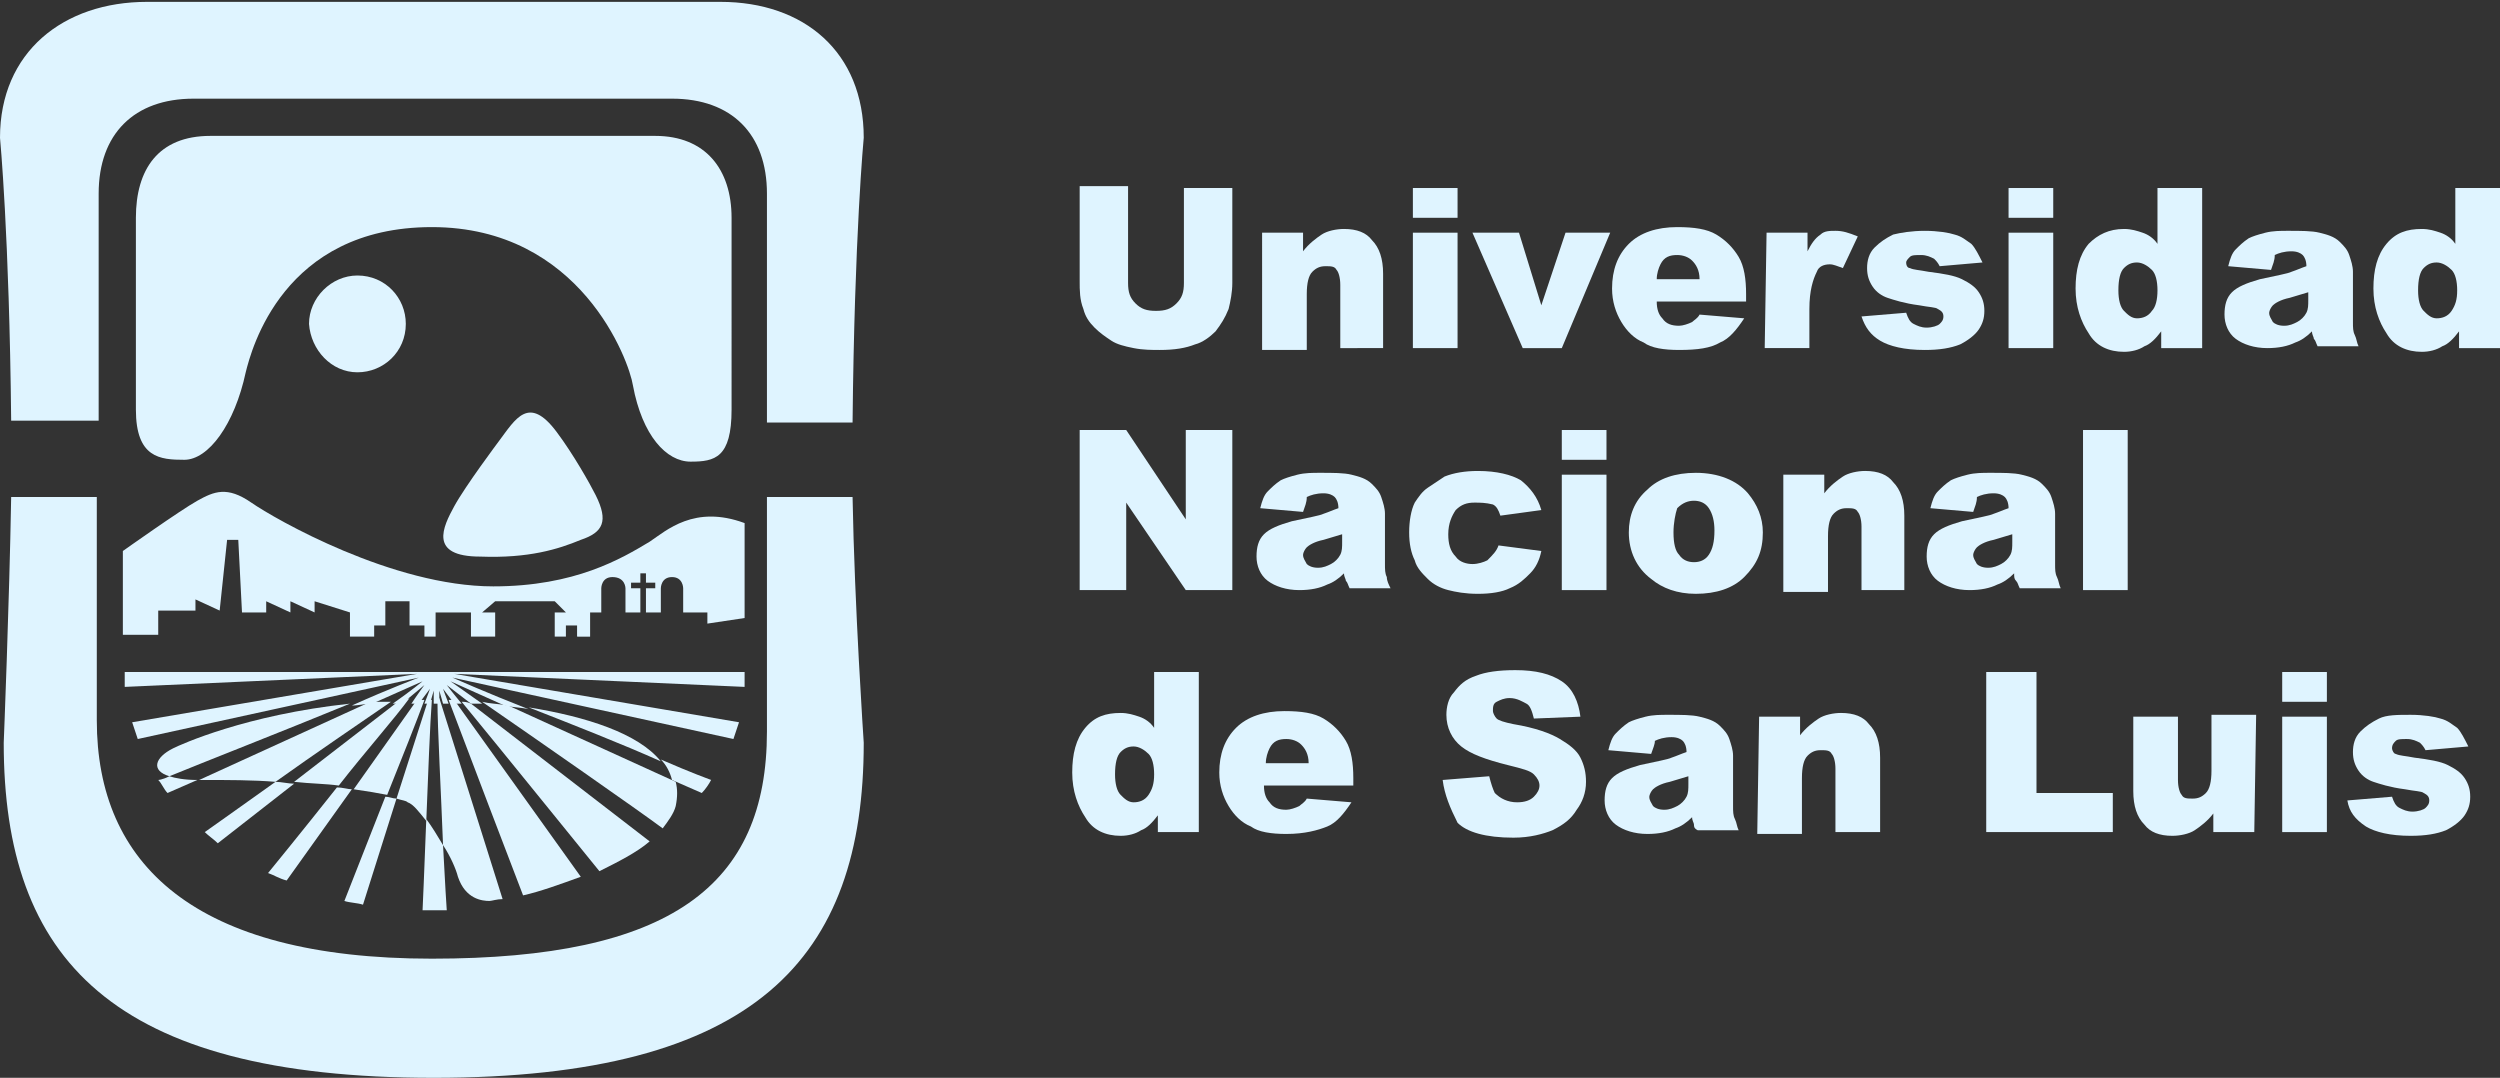 <?xml version="1.0" encoding="utf-8"?>
<!-- Generator: Adobe Illustrator 26.4.1, SVG Export Plug-In . SVG Version: 6.00 Build 0)  -->
<svg version="1.1" id="Layer_1" xmlns="http://www.w3.org/2000/svg" xmlns:xlink="http://www.w3.org/1999/xlink" x="0px" y="0px"
	 viewBox="0 0 134.3 57.9" style="enable-background:new 0 0 134.3 57.9;" xml:space="preserve">
<rect x="0" y="0" width="134.3" height="57.9" fill="#333333" stroke="none"/>
<style type="text/css">
	.st0{fill:#DFF4FF;}
	.st1{enable-background:new    ;}
</style>
<g>
	<g>
		<path class="st0" d="M11.3,7.3c-2.8,0-4,1.8-4,4.4V22c0,2.6,1.3,2.7,2.6,2.7s2.7-1.9,3.3-4.7c0.3-1.2,2-7.8,10-7.8
			s10.6,7.2,10.8,8.5c0.5,2.7,1.8,4.1,3.1,4.1s2.2-0.2,2.2-2.8V11.7c0-2.6-1.4-4.4-4.1-4.4L11.3,7.3L11.3,7.3z"/>
		<path class="st0" d="M19.2,20c1.4,0,2.6-1.1,2.6-2.6c0-1.4-1.1-2.6-2.6-2.6c-1.4,0-2.6,1.2-2.6,2.6C16.7,18.8,17.8,20,19.2,20"/>
		<path class="st0" d="M26.8,23.7c0,0-1.8,2.4-2.4,3.5s-1.4,2.7,1.4,2.7c2.6,0.1,4.2-0.4,5.4-0.9c1.2-0.4,1.5-1,0.8-2.4
			c-0.3-0.6-1.2-2.2-2.1-3.4C28.4,21.2,27.7,22.5,26.8,23.7"/>
		<path class="st0" d="M6.6,29.6c0,0,3.1-2.2,4-2.7c0.9-0.5,1.6-0.8,2.9,0.1s7.6,4.5,13,4.5c4.4,0,6.9-1.5,8.4-2.4
			c0.9-0.6,2.4-2,5.1-1v5.1l-2,0.3v-0.6h-1.3v-1.3c0,0,0-0.6-0.6-0.6s-0.6,0.6-0.6,0.6v1.3h-0.8v-1.3h0.5v-0.3h-0.5v-0.5h-0.3v0.5
			h-0.5v0.3h0.5v1.3h-0.8v-1.3c0,0,0-0.6-0.7-0.6c-0.6,0-0.6,0.6-0.6,0.6v1.3h-0.6v1.3H31v-0.6h-0.6v0.6h-0.6v-1.3h0.6l-0.6-0.6
			h-3.2l-0.7,0.6h0.7v1.3h-1.3v-1.3h-1.9v1.3h-0.6v-0.6H22v-1.3h-1.3v1.3h-0.6v0.6h-1.3v-1.3l-1.9-0.6v0.6l-1.3-0.6v0.6l-1.3-0.6
			v0.6H13L12.8,29h-0.6l-0.4,3.8l-1.3-0.6v0.6h-2v1.3H6.6V29.6L6.6,29.6L6.6,29.6z"/>
		<path class="st0" d="M11,44.7c0.2,0.2,0.5,0.4,0.7,0.6l4.1-3.2c-0.3,0-0.7-0.1-1-0.1C12.7,43.5,11,44.7,11,44.7"/>
		<path class="st0" d="M8.5,41.9c0.2,0.2,0.3,0.5,0.5,0.7l1.6-0.7c-0.7,0-1.2-0.1-1.5-0.2C8.7,41.9,8.5,41.9,8.5,41.9"/>
		<path class="st0" d="M14.4,46.9c0.3,0.1,0.6,0.3,1,0.4l3.5-4.9c-0.2,0-0.5-0.1-0.8-0.1C16.2,44.7,14.4,46.9,14.4,46.9"/>
		<path class="st0" d="M37.7,42.6c0.2-0.2,0.4-0.5,0.5-0.7c0,0-1.1-0.4-2.7-1.1c0.3,0.3,0.5,0.7,0.6,1.1L37.7,42.6z"/>
		<path class="st0" d="M18.5,48.4c0.3,0.1,0.7,0.1,1,0.2l1.8-5.7c-0.2,0-0.4-0.1-0.6-0.1C19.6,45.6,18.5,48.4,18.5,48.4"/>
		<path class="st0" d="M40,36.1H6.7c0,0.3,0,0.5,0,0.8l15.7-0.7L7.1,38.8c0.1,0.3,0.2,0.6,0.3,0.9l15.1-3.3c0,0-1.6,0.6-3.6,1.5
			c0.4,0,0.7-0.1,1.1-0.1l2.7-1.2c0,0-0.6,0.5-1.6,1.2c0.2,0,0.3,0,0.5,0l1.2-1c0,0-0.3,0.4-0.7,1c0.1,0,0.2,0,0.4,0l0.6-0.8
			c0,0-0.1,0.3-0.3,0.8c0.1,0,0.2,0,0.3,0l0.2-0.7c0,0,0,0.3,0,0.7h0.3c0-0.5,0-0.7,0-0.7l0.2,0.7c0.1,0,0.2,0,0.3,0
			c-0.2-0.5-0.3-0.8-0.3-0.8l0.6,0.8c0.1,0,0.3,0,0.4,0c-0.5-0.6-0.8-1-0.8-1l1.3,1c0.2,0,0.4,0,0.6,0c-1-0.7-1.7-1.2-1.7-1.2
			l2.9,1.3c0.4,0.1,0.9,0.1,1.3,0.2c-2.3-0.9-4.1-1.7-4.1-1.7l15.1,3.3c0.1-0.3,0.2-0.6,0.3-0.9l-15.3-2.6L40,36.9
			C40,36.6,40,36.4,40,36.1"/>
		<path class="st0" d="M22.7,48.9c0.2,0,1.1,0,1.3,0c0,0-0.1-1.5-0.2-3.5c-0.3-0.5-0.6-1-0.9-1.4C22.8,46.7,22.7,48.9,22.7,48.9"/>
		<path class="st0" d="M28.4,38c2.3,0.9,5.1,2,7.1,2.9C34.3,39.4,31.5,38.5,28.4,38"/>
		<path class="st0" d="M21.5,37.6L15.8,42c0.9,0.1,1.7,0.1,2.4,0.2c1.4-1.8,3-3.6,3.8-4.7C21.8,37.6,21.7,37.6,21.5,37.6"/>
		<path class="st0" d="M19.9,37.7l-9.2,4.2h0.1c1.4,0,2.8,0,4,0.1c2.1-1.5,4.6-3.2,6.2-4.3C20.6,37.7,20.2,37.7,19.9,37.7"/>
		<path class="st0" d="M9.3,40.2c-1,0.5-1.2,1.2-0.2,1.5c1.7-0.7,6.3-2.5,9.7-3.9C13.2,38.4,9.7,40,9.3,40.2"/>
		<path class="st0" d="M23.5,37.6c0,1.5,0.2,5.1,0.3,7.8c0.4,0.6,0.7,1.3,0.8,1.7c0.4,1.2,1.3,1.3,1.7,1.3c0.1,0,0.4-0.1,0.7-0.1
			l-3.4-10.8L23.5,37.6L23.5,37.6z"/>
		<path class="st0" d="M24.1,37.6c0.9,2.4,3.5,9.2,4,10.5c0.9-0.2,2-0.6,3.1-1l-6.8-9.5H24.1L24.1,37.6z"/>
		<path class="st0" d="M24.8,37.7c1.9,2.3,6.5,8,7.4,9.1c1-0.5,2-1,2.7-1.6l-9.6-7.4C25.1,37.7,24.9,37.7,24.8,37.7"/>
		<path class="st0" d="M23,37.6l-1.7,5.3c0.3,0.1,0.5,0.1,0.6,0.2c0.3,0.1,0.6,0.5,1,1c0.1-2.5,0.2-5.2,0.3-6.5H23L23,37.6z"/>
		<path class="st0" d="M25.9,37.7c2.9,2,8.5,5.9,9.7,6.8c0.3-0.4,0.6-0.8,0.7-1.2c0.1-0.5,0.1-0.9,0-1.3l-9-4.1
			C26.7,37.8,26.3,37.8,25.9,37.7"/>
		<path class="st0" d="M22.4,37.6L19,42.4c0.7,0.1,1.3,0.2,1.8,0.3c0.8-2,1.6-4,2-5.1H22.4L22.4,37.6z"/>
		<path class="st0" d="M5.3,10.4c0-3.2,1.9-5.1,5.1-5.1h25.7c3.2,0,5.1,1.9,5.1,5.1v12.3h4.6c0.1-10.1,0.6-15.3,0.6-15.3
			c0-4.6-3.2-7.3-7.7-7.3H7.9C3.4,0.1,0,2.8,0,7.4c0,0,0.5,5.2,0.6,15.2h4.7L5.3,10.4L5.3,10.4z"/>
		<path class="st0" d="M41.2,26.7v12.6c0,8.3-5.2,12.2-18,12.2s-18-5.1-18-12.8v-12H0.6c-0.1,5.8-0.4,13.2-0.4,13.2
			c0,11.6,5.8,18,23.1,18s23.1-6.4,23.1-18c0,0-0.5-7.4-0.6-13.2L41.2,26.7L41.2,26.7z"/>
	</g>
</g>
<g class="st1">
	<path class="st0" d="M63.6,10.1h2.6v5.1c0,0.5-0.1,1-0.2,1.4c-0.2,0.5-0.4,0.8-0.7,1.2c-0.3,0.3-0.7,0.6-1.1,0.7
		c-0.5,0.2-1.1,0.3-1.9,0.3c-0.4,0-0.9,0-1.4-0.1s-0.9-0.2-1.2-0.4s-0.6-0.4-0.9-0.7c-0.3-0.3-0.5-0.6-0.6-1c-0.2-0.5-0.2-1-0.2-1.5
		V10h2.6v5.2c0,0.5,0.1,0.8,0.4,1.1c0.3,0.3,0.6,0.4,1.1,0.4s0.8-0.1,1.1-0.4c0.3-0.3,0.4-0.6,0.4-1.1V10.1L63.6,10.1z"/>
	<path class="st0" d="M67.8,12.5H70v1c0.3-0.4,0.7-0.7,1-0.9s0.8-0.3,1.2-0.3c0.7,0,1.2,0.2,1.5,0.6c0.4,0.4,0.6,1,0.6,1.8v4H72
		v-3.4c0-0.4-0.1-0.7-0.2-0.8c-0.1-0.2-0.3-0.2-0.6-0.2c-0.3,0-0.5,0.1-0.7,0.3s-0.3,0.6-0.3,1.2v3h-2.4V12.5z"/>
	<path class="st0" d="M75.9,10.1h2.4v1.6h-2.4V10.1z M75.9,12.5h2.4v6.2h-2.4V12.5z"/>
	<path class="st0" d="M79.1,12.5h2.5l1.2,3.9l1.3-3.9h2.4l-2.6,6.2h-2.1L79.1,12.5z"/>
	<path class="st0" d="M93.7,16.2H89c0,0.4,0.1,0.7,0.3,0.9c0.2,0.3,0.5,0.4,0.9,0.4c0.2,0,0.5-0.1,0.7-0.2c0.1-0.1,0.3-0.2,0.4-0.4
		l2.4,0.2c-0.4,0.6-0.8,1.1-1.3,1.3c-0.5,0.3-1.2,0.4-2.2,0.4c-0.8,0-1.5-0.1-1.9-0.4c-0.5-0.2-0.9-0.6-1.2-1.1
		c-0.3-0.5-0.5-1.1-0.5-1.8c0-1,0.3-1.8,0.9-2.4s1.5-0.9,2.6-0.9c0.9,0,1.6,0.1,2.1,0.4c0.5,0.3,0.9,0.7,1.2,1.2
		c0.3,0.5,0.4,1.2,0.4,2v0.4H93.7z M91.3,15c0-0.5-0.2-0.8-0.4-1c-0.2-0.2-0.5-0.3-0.8-0.3c-0.4,0-0.7,0.1-0.9,0.5
		C89.1,14.4,89,14.7,89,15H91.3z"/>
	<path class="st0" d="M94.9,12.5h2.2v1c0.2-0.4,0.4-0.7,0.7-0.9c0.2-0.2,0.5-0.2,0.8-0.2c0.4,0,0.7,0.1,1.2,0.3L99,14.4
		c-0.3-0.1-0.5-0.2-0.7-0.2c-0.3,0-0.6,0.1-0.7,0.4c-0.2,0.4-0.4,1-0.4,2v2.1h-2.4L94.9,12.5L94.9,12.5z"/>
	<path class="st0" d="M100,17l2.4-0.2c0.1,0.3,0.2,0.5,0.4,0.6s0.4,0.2,0.7,0.2c0.3,0,0.6-0.1,0.7-0.2s0.2-0.2,0.2-0.4
		c0-0.2-0.1-0.3-0.3-0.4c-0.1-0.1-0.5-0.1-1-0.2c-0.8-0.1-1.4-0.3-1.7-0.4c-0.3-0.1-0.6-0.3-0.8-0.6s-0.3-0.6-0.3-1s0.1-0.8,0.4-1.1
		s0.6-0.5,1-0.7c0.4-0.1,1-0.2,1.7-0.2s1.3,0.1,1.6,0.2c0.4,0.1,0.6,0.3,0.9,0.5c0.2,0.2,0.4,0.6,0.6,1l-2.3,0.2
		c-0.1-0.2-0.2-0.3-0.3-0.4c-0.2-0.1-0.4-0.2-0.7-0.2c-0.3,0-0.5,0-0.6,0.1s-0.2,0.2-0.2,0.3c0,0.2,0.1,0.3,0.2,0.3
		c0.2,0.1,0.5,0.1,1,0.2c0.8,0.1,1.4,0.2,1.8,0.4s0.7,0.4,0.9,0.7c0.2,0.3,0.3,0.6,0.3,1c0,0.4-0.1,0.7-0.3,1
		c-0.2,0.3-0.6,0.6-1,0.8c-0.5,0.2-1.1,0.3-1.9,0.3c-1.1,0-1.9-0.2-2.4-0.5C100.5,18,100.2,17.6,100,17z"/>
	<path class="st0" d="M107.9,10.1h2.4v1.6h-2.4V10.1z M107.9,12.5h2.4v6.2h-2.4V12.5z"/>
	<path class="st0" d="M118.3,10.1v8.6h-2.2v-0.9c-0.3,0.4-0.6,0.7-0.9,0.8c-0.3,0.2-0.7,0.3-1.1,0.3c-0.8,0-1.5-0.3-1.9-1
		c-0.4-0.6-0.7-1.4-0.7-2.4s0.2-1.8,0.7-2.4c0.5-0.5,1.1-0.8,1.9-0.8c0.4,0,0.7,0.1,1,0.2s0.6,0.3,0.8,0.6v-3H118.3L118.3,10.1z
		 M115.9,15.6c0-0.5-0.1-0.9-0.3-1.1s-0.5-0.4-0.8-0.4s-0.5,0.1-0.7,0.3s-0.3,0.6-0.3,1.2c0,0.5,0.1,0.9,0.3,1.1s0.4,0.4,0.7,0.4
		c0.3,0,0.6-0.1,0.8-0.4C115.8,16.5,115.9,16.1,115.9,15.6z"/>
	<path class="st0" d="M122,14.5l-2.3-0.2c0.1-0.4,0.2-0.7,0.4-0.9c0.2-0.2,0.4-0.4,0.7-0.6c0.2-0.1,0.5-0.2,0.9-0.3s0.8-0.1,1.2-0.1
		c0.7,0,1.3,0,1.7,0.1c0.4,0.1,0.8,0.2,1.1,0.5c0.2,0.2,0.4,0.4,0.5,0.7s0.2,0.6,0.2,0.9v2.7c0,0.3,0,0.5,0.1,0.7s0.1,0.4,0.2,0.6
		h-2.2c-0.1-0.2-0.1-0.3-0.2-0.4c0-0.1-0.1-0.2-0.1-0.4c-0.3,0.3-0.6,0.5-0.9,0.6c-0.4,0.2-0.9,0.3-1.5,0.3c-0.7,0-1.3-0.2-1.7-0.5
		s-0.6-0.8-0.6-1.3s0.1-0.9,0.4-1.2s0.8-0.5,1.5-0.7c0.9-0.2,1.5-0.3,1.7-0.4c0.3-0.1,0.5-0.2,0.8-0.3c0-0.3-0.1-0.5-0.2-0.6
		s-0.3-0.2-0.6-0.2c-0.4,0-0.7,0.1-0.9,0.2C122.2,14,122.1,14.2,122,14.5z M124,15.7c-0.3,0.1-0.7,0.2-1,0.3
		c-0.5,0.1-0.8,0.3-0.9,0.4s-0.2,0.3-0.2,0.4c0,0.2,0.1,0.3,0.2,0.5c0.1,0.1,0.3,0.2,0.6,0.2c0.3,0,0.5-0.1,0.7-0.2s0.4-0.3,0.5-0.5
		s0.1-0.4,0.1-0.7L124,15.7L124,15.7z"/>
	<path class="st0" d="M134.3,10.1v8.6h-2.2v-0.9c-0.3,0.4-0.6,0.7-0.9,0.8c-0.3,0.2-0.7,0.3-1.1,0.3c-0.8,0-1.5-0.3-1.9-1
		c-0.4-0.6-0.7-1.4-0.7-2.4s0.2-1.8,0.7-2.4s1.1-0.8,1.9-0.8c0.4,0,0.7,0.1,1,0.2c0.3,0.1,0.6,0.3,0.8,0.6v-3H134.3L134.3,10.1z
		 M132,15.6c0-0.5-0.1-0.9-0.3-1.1s-0.5-0.4-0.8-0.4s-0.5,0.1-0.7,0.3s-0.3,0.6-0.3,1.2c0,0.5,0.1,0.9,0.3,1.1s0.4,0.4,0.7,0.4
		s0.6-0.1,0.8-0.4S132,16.1,132,15.6z"/>
</g>
<g class="st1">
	<path class="st0" d="M58,23.1h2.5l3.2,4.8v-4.8h2.5v8.6h-2.5L60.5,27v4.7H58V23.1z"/>
	<path class="st0" d="M70,27.5l-2.3-0.2c0.1-0.4,0.2-0.7,0.4-0.9c0.2-0.2,0.4-0.4,0.7-0.6c0.2-0.1,0.5-0.2,0.9-0.3
		c0.4-0.1,0.8-0.1,1.2-0.1c0.7,0,1.3,0,1.7,0.1c0.4,0.1,0.8,0.2,1.1,0.5c0.2,0.2,0.4,0.4,0.5,0.7s0.2,0.6,0.2,0.9v2.7
		c0,0.3,0,0.5,0.1,0.7c0,0.2,0.1,0.4,0.2,0.6h-2.2c-0.1-0.2-0.1-0.3-0.2-0.4c0-0.1-0.1-0.2-0.1-0.4c-0.3,0.3-0.6,0.5-0.9,0.6
		c-0.4,0.2-0.9,0.3-1.5,0.3c-0.7,0-1.3-0.2-1.7-0.5s-0.6-0.8-0.6-1.3s0.1-0.9,0.4-1.2c0.3-0.3,0.8-0.5,1.5-0.7
		c0.9-0.2,1.5-0.3,1.7-0.4c0.3-0.1,0.5-0.2,0.8-0.3c0-0.3-0.1-0.5-0.2-0.6s-0.3-0.2-0.6-0.2c-0.4,0-0.7,0.1-0.9,0.2
		C70.2,27,70.1,27.2,70,27.5z M72.1,28.7c-0.3,0.1-0.7,0.2-1,0.3c-0.5,0.1-0.8,0.3-0.9,0.4S70,29.7,70,29.8c0,0.2,0.1,0.3,0.2,0.5
		c0.1,0.1,0.3,0.2,0.6,0.2c0.3,0,0.5-0.1,0.7-0.2s0.4-0.3,0.5-0.5s0.1-0.4,0.1-0.7L72.1,28.7L72.1,28.7z"/>
	<path class="st0" d="M80.5,29.3l2.3,0.3c-0.1,0.5-0.3,0.9-0.6,1.2s-0.6,0.6-1.1,0.8c-0.4,0.2-1,0.3-1.7,0.3s-1.2-0.1-1.6-0.2
		s-0.8-0.3-1.1-0.6s-0.6-0.6-0.7-1c-0.2-0.4-0.3-0.9-0.3-1.5s0.1-1.2,0.3-1.6c0.2-0.3,0.4-0.6,0.7-0.8c0.3-0.2,0.6-0.4,0.9-0.6
		c0.5-0.2,1.1-0.3,1.8-0.3c1,0,1.8,0.2,2.3,0.5c0.5,0.4,0.9,0.9,1.1,1.6l-2.2,0.3c-0.1-0.3-0.2-0.5-0.4-0.6c-0.4-0.1-0.7-0.1-1-0.1
		c-0.4,0-0.7,0.1-1,0.4c-0.2,0.3-0.4,0.7-0.4,1.3c0,0.5,0.1,0.9,0.4,1.2c0.2,0.3,0.6,0.4,0.9,0.4s0.6-0.1,0.8-0.2
		C80.2,29.8,80.4,29.6,80.5,29.3z"/>
	<path class="st0" d="M83.9,23.1h2.4v1.6h-2.4V23.1z M83.9,25.5h2.4v6.2h-2.4V25.5z"/>
	<path class="st0" d="M87.5,28.6c0-0.9,0.3-1.7,1-2.3c0.6-0.6,1.5-0.9,2.6-0.9c1.2,0,2.2,0.4,2.8,1.1c0.5,0.6,0.8,1.3,0.8,2.1
		c0,1-0.3,1.7-1,2.4c-0.6,0.6-1.5,0.9-2.6,0.9c-1,0-1.8-0.3-2.4-0.8C87.9,30.5,87.5,29.6,87.5,28.6z M89.9,28.6c0,0.6,0.1,1,0.3,1.2
		c0.2,0.3,0.5,0.4,0.8,0.4s0.6-0.1,0.8-0.4c0.2-0.3,0.3-0.7,0.3-1.3c0-0.5-0.1-0.9-0.3-1.2c-0.2-0.3-0.5-0.4-0.8-0.4
		s-0.6,0.1-0.9,0.4C90,27.6,89.9,28.1,89.9,28.6z"/>
	<path class="st0" d="M95.8,25.5H98v1c0.3-0.4,0.7-0.7,1-0.9c0.3-0.2,0.8-0.3,1.2-0.3c0.7,0,1.2,0.2,1.5,0.6c0.4,0.4,0.6,1,0.6,1.8
		v4H100v-3.4c0-0.4-0.1-0.7-0.2-0.8c-0.1-0.2-0.3-0.2-0.6-0.2c-0.3,0-0.5,0.1-0.7,0.3c-0.2,0.2-0.3,0.6-0.3,1.2v3h-2.4V25.5
		L95.8,25.5z"/>
	<path class="st0" d="M106,27.5l-2.3-0.2c0.1-0.4,0.2-0.7,0.4-0.9c0.2-0.2,0.4-0.4,0.7-0.6c0.2-0.1,0.5-0.2,0.9-0.3
		c0.4-0.1,0.8-0.1,1.2-0.1c0.7,0,1.3,0,1.7,0.1s0.8,0.2,1.1,0.5c0.2,0.2,0.4,0.4,0.5,0.7c0.1,0.3,0.2,0.6,0.2,0.9v2.7
		c0,0.3,0,0.5,0.1,0.7s0.1,0.4,0.2,0.6h-2.2c-0.1-0.2-0.1-0.3-0.2-0.4s-0.1-0.2-0.1-0.4c-0.3,0.3-0.6,0.5-0.9,0.6
		c-0.4,0.2-0.9,0.3-1.5,0.3c-0.7,0-1.3-0.2-1.7-0.5s-0.6-0.8-0.6-1.3s0.1-0.9,0.4-1.2c0.3-0.3,0.8-0.5,1.5-0.7
		c0.9-0.2,1.5-0.3,1.7-0.4c0.3-0.1,0.5-0.2,0.8-0.3c0-0.3-0.1-0.5-0.2-0.6s-0.3-0.2-0.6-0.2c-0.4,0-0.7,0.1-0.9,0.2
		C106.2,27,106.1,27.2,106,27.5z M108.1,28.7c-0.3,0.1-0.7,0.2-1,0.3c-0.5,0.1-0.8,0.3-0.9,0.4s-0.2,0.3-0.2,0.4
		c0,0.2,0.1,0.3,0.2,0.5c0.1,0.1,0.3,0.2,0.6,0.2c0.3,0,0.5-0.1,0.7-0.2s0.4-0.3,0.5-0.5s0.1-0.4,0.1-0.7L108.1,28.7L108.1,28.7z"/>
	<path class="st0" d="M111.9,23.1h2.4v8.6h-2.4V23.1z"/>
</g>
<g class="st1">
	<path class="st0" d="M64.4,36.1v8.6h-2.2v-0.9c-0.3,0.4-0.6,0.7-0.9,0.8c-0.3,0.2-0.7,0.3-1.1,0.3c-0.8,0-1.5-0.3-1.9-1
		c-0.4-0.6-0.7-1.4-0.7-2.4s0.2-1.8,0.7-2.4s1.1-0.8,1.9-0.8c0.4,0,0.7,0.1,1,0.2c0.3,0.1,0.6,0.3,0.8,0.6v-3L64.4,36.1L64.4,36.1z
		 M62,41.6c0-0.5-0.1-0.9-0.3-1.1s-0.5-0.4-0.8-0.4s-0.5,0.1-0.7,0.3s-0.3,0.6-0.3,1.2c0,0.5,0.1,0.9,0.3,1.1
		c0.2,0.2,0.4,0.4,0.7,0.4s0.6-0.1,0.8-0.4S62,42.1,62,41.6z"/>
	<path class="st0" d="M72.7,42.2h-4.8c0,0.4,0.1,0.7,0.3,0.9c0.2,0.3,0.5,0.4,0.9,0.4c0.2,0,0.5-0.1,0.7-0.2
		c0.1-0.1,0.3-0.2,0.4-0.4l2.4,0.2c-0.4,0.6-0.8,1.1-1.3,1.3s-1.2,0.4-2.2,0.4c-0.8,0-1.5-0.1-1.9-0.4c-0.5-0.2-0.9-0.6-1.2-1.1
		c-0.3-0.5-0.5-1.1-0.5-1.8c0-1,0.3-1.8,0.9-2.4s1.5-0.9,2.6-0.9c0.9,0,1.6,0.1,2.1,0.4c0.5,0.3,0.9,0.7,1.2,1.2
		c0.3,0.5,0.4,1.2,0.4,2V42.2L72.7,42.2z M70.3,41c0-0.5-0.2-0.8-0.4-1s-0.5-0.3-0.8-0.3c-0.4,0-0.7,0.1-0.9,0.5
		C68.1,40.4,68,40.7,68,41H70.3z"/>
	<path class="st0" d="M77.5,41.9l2.5-0.2c0.1,0.4,0.2,0.7,0.3,0.9c0.3,0.3,0.7,0.5,1.2,0.5c0.4,0,0.7-0.1,0.9-0.3
		c0.2-0.2,0.3-0.4,0.3-0.6c0-0.2-0.1-0.4-0.3-0.6c-0.2-0.2-0.6-0.3-1.4-0.5c-1.2-0.3-2-0.6-2.5-1s-0.8-1-0.8-1.7
		c0-0.4,0.1-0.9,0.4-1.2c0.3-0.4,0.6-0.7,1.2-0.9c0.5-0.2,1.2-0.3,2.1-0.3c1.1,0,1.9,0.2,2.5,0.6s0.9,1.1,1,1.9l-2.5,0.1
		c-0.1-0.4-0.2-0.7-0.4-0.8s-0.5-0.3-0.9-0.3c-0.3,0-0.5,0.1-0.7,0.2c-0.2,0.1-0.2,0.3-0.2,0.5c0,0.1,0.1,0.3,0.2,0.4
		c0.1,0.1,0.4,0.2,0.9,0.3c1.2,0.2,2,0.5,2.5,0.8s0.9,0.6,1.1,1s0.3,0.8,0.3,1.3c0,0.6-0.2,1.1-0.5,1.5c-0.3,0.5-0.7,0.8-1.3,1.1
		c-0.5,0.2-1.2,0.4-2.1,0.4c-1.5,0-2.5-0.3-3-0.8C77.9,43.4,77.6,42.7,77.5,41.9z"/>
	<path class="st0" d="M88.7,40.5l-2.3-0.2c0.1-0.4,0.2-0.7,0.4-0.9c0.2-0.2,0.4-0.4,0.7-0.6c0.2-0.1,0.5-0.2,0.9-0.3
		s0.8-0.1,1.2-0.1c0.7,0,1.3,0,1.7,0.1s0.8,0.2,1.1,0.5c0.2,0.2,0.4,0.4,0.5,0.7s0.2,0.6,0.2,0.9v2.7c0,0.3,0,0.5,0.1,0.7
		s0.1,0.4,0.2,0.6h-2.2C91,44.5,91,44.4,91,44.3s-0.1-0.2-0.1-0.4c-0.3,0.3-0.6,0.5-0.9,0.6c-0.4,0.2-0.9,0.3-1.5,0.3
		c-0.7,0-1.3-0.2-1.7-0.5s-0.6-0.8-0.6-1.3s0.1-0.9,0.4-1.2s0.8-0.5,1.5-0.7c0.9-0.2,1.5-0.3,1.7-0.4c0.3-0.1,0.5-0.2,0.8-0.3
		c0-0.3-0.1-0.5-0.2-0.6s-0.3-0.2-0.6-0.2c-0.4,0-0.7,0.1-0.9,0.2C88.9,40,88.8,40.2,88.7,40.5z M90.7,41.7c-0.3,0.1-0.7,0.2-1,0.3
		c-0.5,0.1-0.8,0.3-0.9,0.4c-0.1,0.1-0.2,0.3-0.2,0.4c0,0.2,0.1,0.3,0.2,0.5c0.1,0.1,0.3,0.2,0.6,0.2c0.3,0,0.5-0.1,0.7-0.2
		s0.4-0.3,0.5-0.5s0.1-0.4,0.1-0.7L90.7,41.7L90.7,41.7z"/>
	<path class="st0" d="M94.5,38.5h2.2v1c0.3-0.4,0.7-0.7,1-0.9s0.8-0.3,1.2-0.3c0.7,0,1.2,0.2,1.5,0.6c0.4,0.4,0.6,1,0.6,1.8v4h-2.4
		v-3.4c0-0.4-0.1-0.7-0.2-0.8c-0.1-0.2-0.3-0.2-0.6-0.2c-0.3,0-0.5,0.1-0.7,0.3s-0.3,0.6-0.3,1.2v3h-2.4L94.5,38.5L94.5,38.5z"/>
	<path class="st0" d="M106.7,36.1h2.7v6.5h4.1v2.1h-6.8C106.7,44.7,106.7,36.1,106.7,36.1z"/>
	<path class="st0" d="M121.1,44.7h-2.2v-1c-0.3,0.4-0.7,0.7-1,0.9s-0.8,0.3-1.2,0.3c-0.7,0-1.2-0.2-1.5-0.6c-0.4-0.4-0.6-1-0.6-1.8
		v-4h2.4v3.4c0,0.4,0.1,0.7,0.2,0.8c0.1,0.2,0.3,0.2,0.6,0.2c0.3,0,0.5-0.1,0.7-0.3s0.3-0.6,0.3-1.2v-3h2.4L121.1,44.7L121.1,44.7
		L121.1,44.7z"/>
	<path class="st0" d="M122.6,36.1h2.4v1.6h-2.4V36.1z M122.6,38.5h2.4v6.2h-2.4V38.5z"/>
	<path class="st0" d="M126.1,43l2.4-0.2c0.1,0.3,0.2,0.5,0.4,0.6s0.4,0.2,0.7,0.2s0.6-0.1,0.7-0.2c0.1-0.1,0.2-0.2,0.2-0.4
		s-0.1-0.3-0.3-0.4c-0.1-0.1-0.5-0.1-1-0.2c-0.8-0.1-1.4-0.3-1.7-0.4c-0.3-0.1-0.6-0.3-0.8-0.6s-0.3-0.6-0.3-1s0.1-0.8,0.4-1.1
		s0.6-0.5,1-0.7s1-0.2,1.7-0.2s1.3,0.1,1.6,0.2c0.4,0.1,0.6,0.3,0.9,0.5c0.2,0.2,0.4,0.6,0.6,1l-2.3,0.2c-0.1-0.2-0.2-0.3-0.3-0.4
		c-0.2-0.1-0.4-0.2-0.7-0.2s-0.5,0-0.6,0.1s-0.2,0.2-0.2,0.4c0,0.1,0.1,0.3,0.2,0.3c0.2,0.1,0.5,0.1,1,0.2c0.8,0.1,1.4,0.2,1.8,0.4
		c0.4,0.2,0.7,0.4,0.9,0.7s0.3,0.6,0.3,1s-0.1,0.7-0.3,1s-0.6,0.6-1,0.8c-0.5,0.2-1.1,0.3-1.9,0.3c-1.1,0-1.9-0.2-2.4-0.5
		C126.5,44,126.2,43.6,126.1,43z"/>
</g>
</svg>

